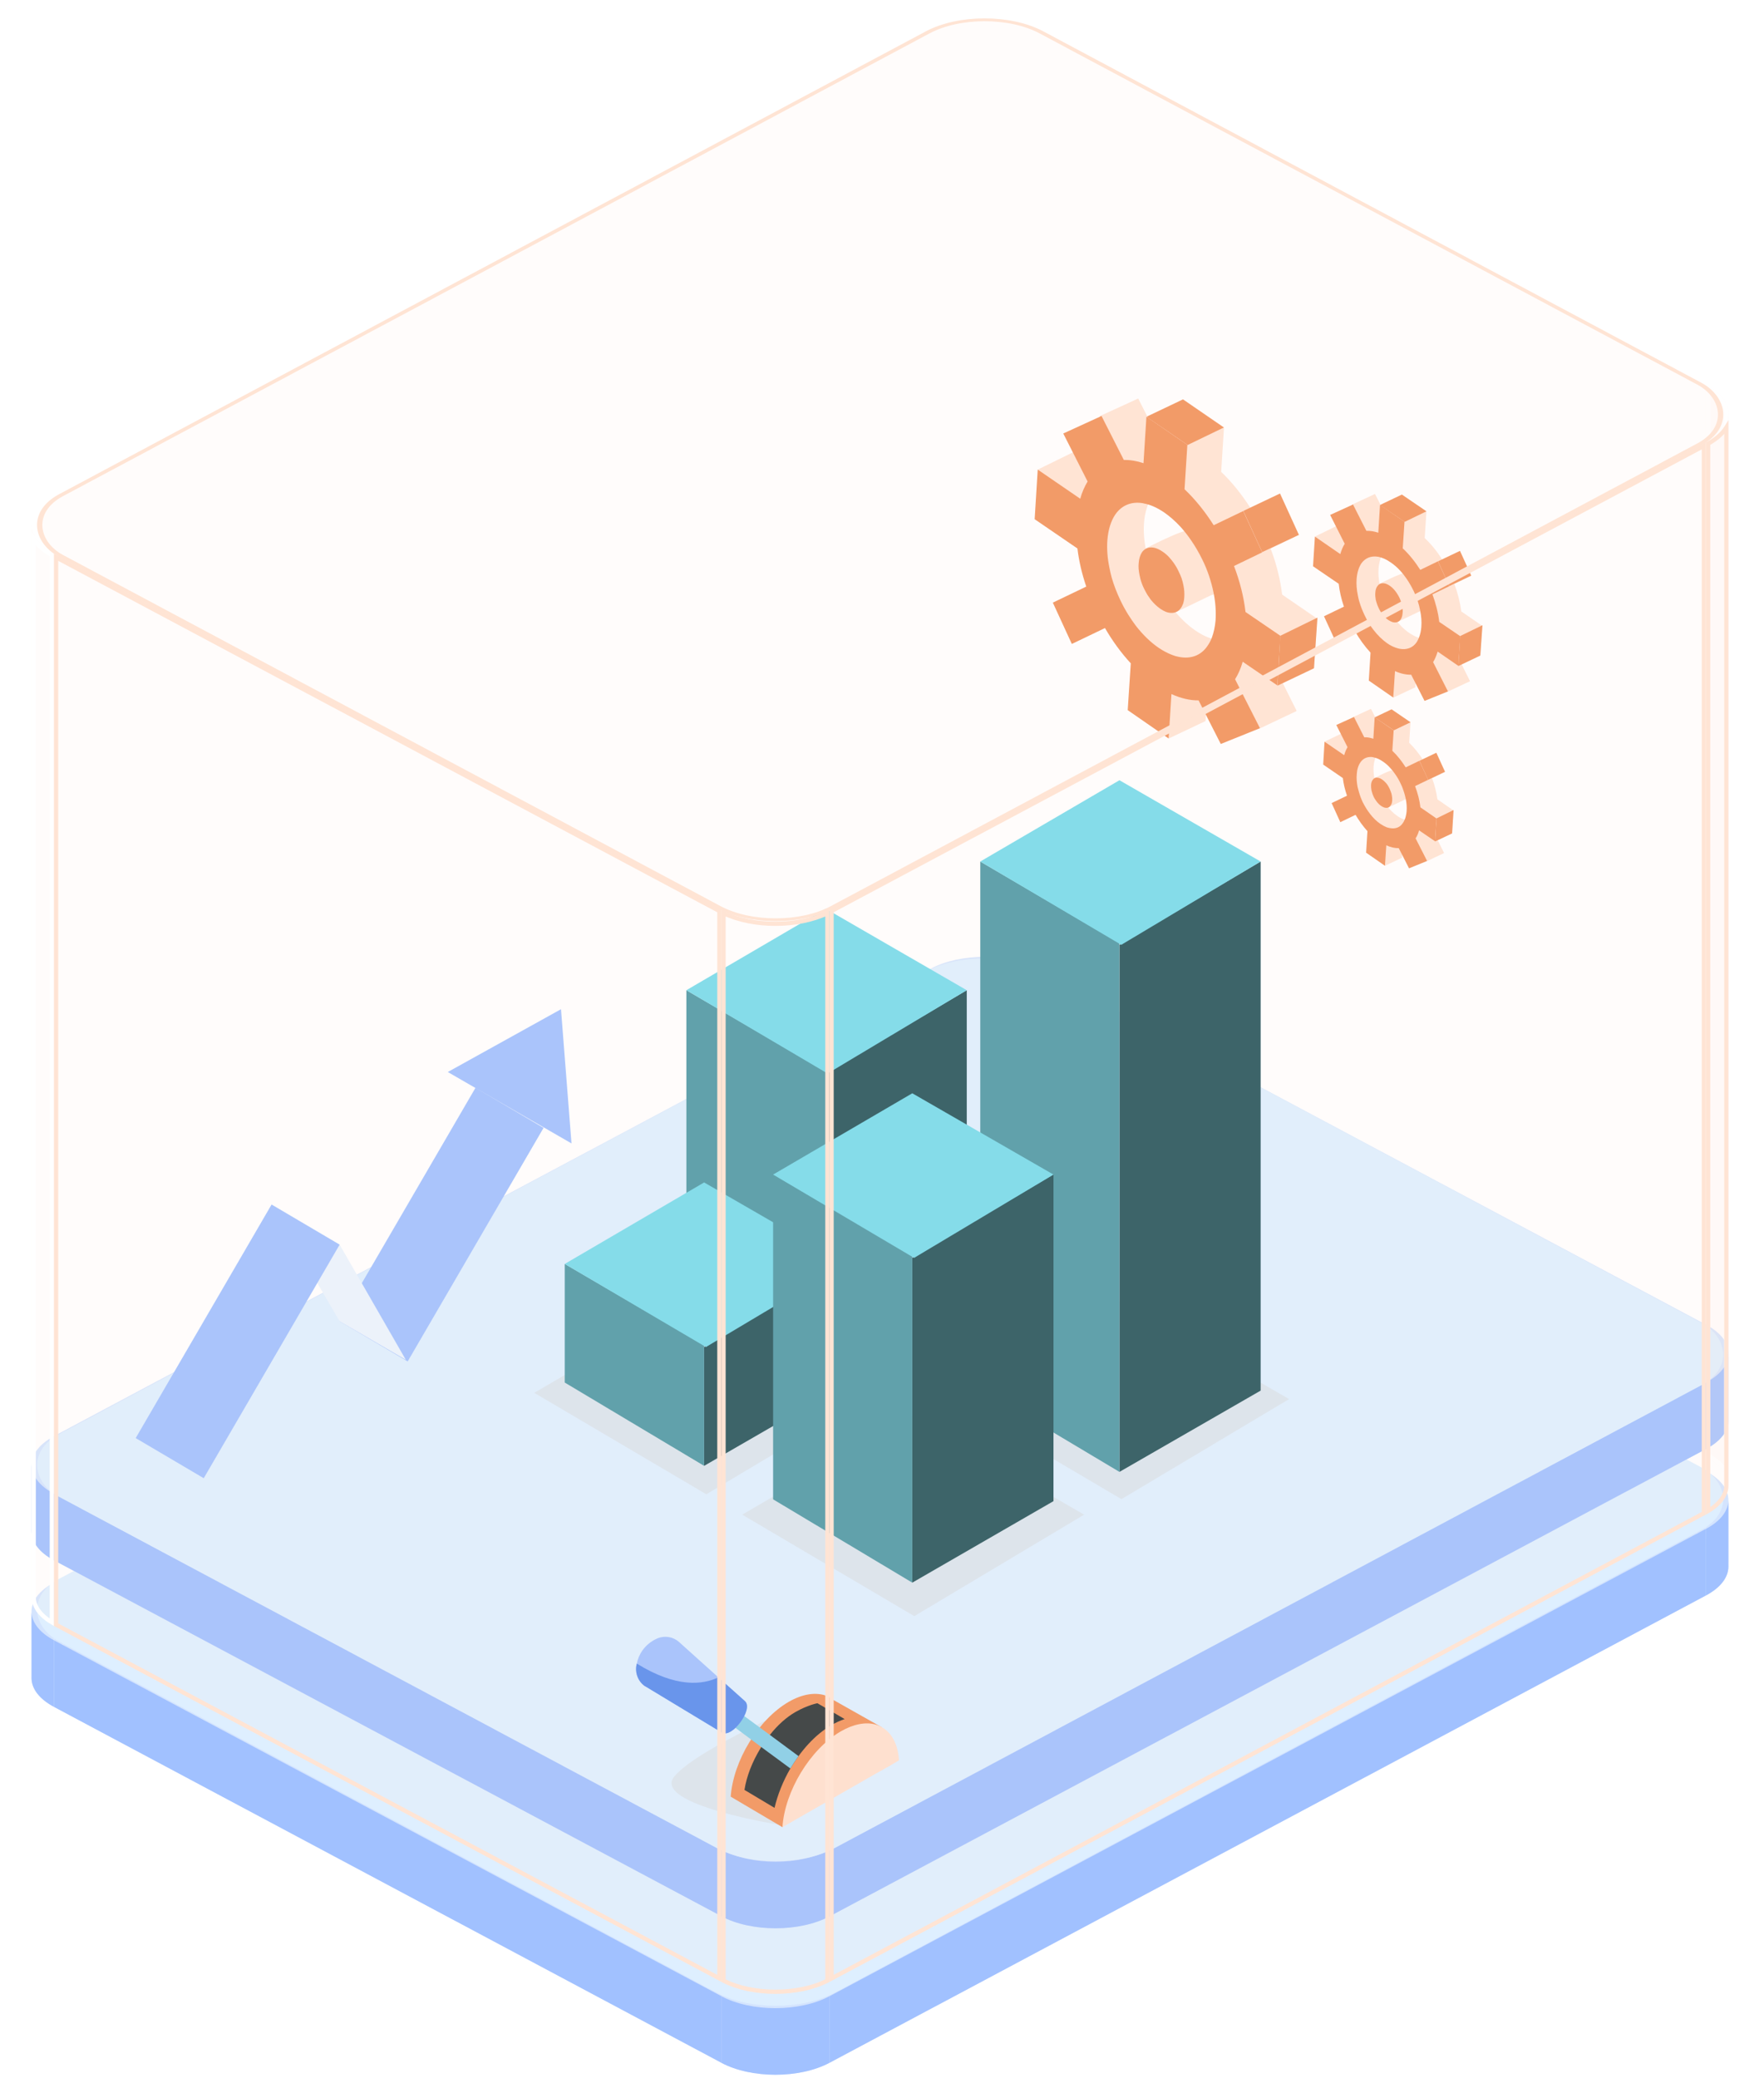 <svg width="208" height="245" viewBox="0 0 208 245" fill="none" xmlns="http://www.w3.org/2000/svg">
<path d="M142.212 63.696C142.391 63.896 142.559 64.112 142.717 64.343C142.937 64.658 143.137 65 143.316 65.368C143.442 65.63 143.547 65.893 143.631 66.156C143.736 66.44 143.815 66.718 143.868 66.992C143.962 67.48 143.994 67.937 143.962 68.379C143.946 68.694 143.883 68.994 143.773 69.246C143.721 69.393 143.652 69.525 143.568 69.64C143.363 69.94 143.095 70.129 142.78 70.192L138.665 72.178L134.897 64.768C134.897 64.768 139.642 62.277 140.368 62.53C140.368 62.53 140.373 62.535 140.383 62.545C140.699 62.593 141.046 62.75 141.392 62.987C141.676 63.176 141.96 63.428 142.212 63.696Z" fill="#FFE4D4"/>
<path fill-rule="evenodd" clip-rule="evenodd" d="M139.153 52.565L139.5 47.079L144.325 50.406L143.994 55.64C145.271 56.854 146.422 58.304 147.431 59.881L150.915 58.21L153.154 63.081L149.827 64.69C150.505 66.471 150.962 68.316 151.183 70.113L155.298 72.935L154.935 78.784L150.852 75.978C150.631 76.751 150.316 77.444 149.953 78.043L152.886 83.814L148.266 85.674L145.649 80.534C144.656 80.55 143.568 80.314 142.449 79.809L142.117 85.028L137.293 81.701L130.703 73.897L128.464 69.025L126.32 59.171L126.682 53.322L131.696 56.759C131.901 56.002 132.201 55.325 132.563 54.741L129.678 49.065L134.203 47L136.836 52.187C137.577 52.171 138.349 52.297 139.153 52.565ZM139.169 57.311C139.159 57.3 139.148 57.3 139.138 57.311C137.782 57.059 136.599 57.5 135.827 58.62C135.322 59.376 134.991 60.417 134.897 61.631C134.818 62.656 134.897 63.744 135.133 64.879C135.207 65.268 135.296 65.657 135.401 66.046C135.653 66.944 136 67.843 136.426 68.726C136.71 69.325 137.02 69.892 137.356 70.428C137.64 70.886 137.939 71.311 138.239 71.721C139.075 72.793 139.989 73.692 140.967 74.354C141.503 74.722 142.023 75.001 142.527 75.19C142.811 75.295 143.084 75.374 143.347 75.426C144.735 75.694 145.933 75.253 146.705 74.118C146.895 73.85 146.012 72.068 146.012 72.068L145.665 71.343L144.735 65.699C144.735 65.699 139.926 57.453 139.169 57.311Z" fill="#FFE4D4"/>
<path d="M148.834 65.1L153.154 63.066L150.931 58.194L146.611 60.244L148.834 65.1Z" fill="#F1935C"/>
<path d="M140.036 52.471L144.309 50.406L139.485 47.095L135.18 49.144L140.036 52.471Z" fill="#F1935C"/>
<path d="M129.883 49.065L134.203 47.016L136.3 51.162L135.622 55.782L132.831 55.593L129.883 49.065Z" fill="#FFE4D4"/>
<path d="M122.363 55.372L127.155 53.023C127.155 53.023 129.158 56.901 129.079 57.122C129 57.343 126.84 60.59 126.84 60.59L122.363 55.372Z" fill="#FFE4D4"/>
<path d="M137.813 87.077L142.133 85.028L142.307 82.71L140.557 81.449L137.577 81.433L137.813 87.077Z" fill="#FFE4D4"/>
<path d="M148.55 85.895L152.87 83.845L150.537 79.084L146.359 77.034L144.262 80.109L148.55 85.895Z" fill="#FFE4D4"/>
<path fill-rule="evenodd" clip-rule="evenodd" d="M145.633 80.093L148.566 85.864L143.946 87.724L141.329 82.584C140.336 82.6 139.264 82.348 138.129 81.843L137.798 87.078L132.973 83.735L133.336 78.217C132.201 76.987 131.176 75.584 130.293 74.055L126.383 75.931L124.144 71.059L128.086 69.167C127.581 67.685 127.219 66.156 127.045 64.674L122 61.221L122.363 55.372L127.376 58.809C127.581 58.052 127.881 57.374 128.243 56.775L125.374 51.115L129.883 49.05L132.516 54.237C133.257 54.221 134.03 54.347 134.834 54.615L135.18 49.129L140.005 52.455L139.674 57.69C140.951 58.903 142.102 60.338 143.111 61.931L146.595 60.259L148.834 65.131L145.507 66.739C146.185 68.521 146.658 70.365 146.863 72.163L150.978 74.969L150.615 80.818L146.532 78.028C146.311 78.8 146.012 79.494 145.633 80.093ZM142.386 76.152C142.575 75.883 142.748 75.568 142.874 75.237C142.874 75.221 142.89 75.221 142.89 75.206C143.111 74.606 143.268 73.913 143.332 73.156C143.395 72.131 143.332 71.028 143.095 69.892C142.969 69.23 142.78 68.568 142.559 67.89C142.349 67.27 142.097 66.655 141.802 66.046C141.377 65.178 140.904 64.359 140.383 63.617C140.005 63.071 139.605 62.566 139.185 62.104C138.57 61.442 137.924 60.874 137.262 60.417C136.426 59.849 135.606 59.487 134.849 59.361C134.839 59.35 134.828 59.345 134.818 59.345C133.462 59.093 132.28 59.55 131.507 60.669C131.002 61.41 130.671 62.451 130.577 63.665C130.498 64.69 130.577 65.793 130.813 66.928C130.887 67.317 130.976 67.706 131.081 68.095C131.334 68.978 131.68 69.877 132.106 70.775C132.39 71.374 132.7 71.942 133.036 72.478C133.32 72.935 133.62 73.361 133.919 73.771C134.755 74.843 135.669 75.742 136.647 76.404C137.183 76.761 137.703 77.034 138.208 77.224C138.491 77.339 138.765 77.418 139.027 77.46C140.415 77.728 141.613 77.302 142.386 76.152Z" fill="#F1935C"/>
<path d="M150.962 74.969L155.345 72.825L154.935 78.8L150.631 80.85L150.962 74.969Z" fill="#F1935C"/>
<path d="M137.072 65.036C136.726 64.8 136.379 64.642 136.063 64.579C136.063 64.579 136.058 64.579 136.048 64.579C135.48 64.469 134.976 64.658 134.645 65.131C134.44 65.462 134.298 65.888 134.266 66.408C134.219 66.834 134.266 67.307 134.361 67.78C134.392 67.948 134.429 68.111 134.471 68.268C134.576 68.657 134.718 69.036 134.897 69.404C135.023 69.656 135.154 69.898 135.291 70.129C135.417 70.318 135.543 70.502 135.669 70.681C136.016 71.122 136.41 71.501 136.82 71.784C137.051 71.942 137.272 72.063 137.482 72.147C137.598 72.189 137.714 72.221 137.829 72.242C138.413 72.352 138.917 72.163 139.248 71.69C139.332 71.574 139.401 71.443 139.453 71.296C139.453 71.296 139.458 71.29 139.469 71.28C139.564 71.028 139.627 70.744 139.642 70.413C139.674 69.987 139.642 69.514 139.548 69.041C139.495 68.757 139.422 68.473 139.327 68.19C139.232 67.927 139.122 67.669 138.996 67.417C138.828 67.049 138.628 66.702 138.397 66.376C138.239 66.156 138.071 65.946 137.892 65.746C137.64 65.462 137.356 65.226 137.072 65.036Z" fill="#F1935C"/>
<path d="M165.341 91.303C165.425 91.387 165.504 91.482 165.578 91.587C165.683 91.734 165.772 91.897 165.846 92.075C165.909 92.191 165.961 92.307 166.003 92.422C166.045 92.559 166.077 92.69 166.098 92.817C166.145 93.037 166.161 93.258 166.145 93.447C166.135 93.605 166.109 93.741 166.066 93.857C166.035 93.931 166.003 93.994 165.972 94.046C165.877 94.172 165.751 94.267 165.609 94.299L163.702 95.213L161.967 91.792C161.967 91.792 164.159 90.641 164.49 90.767C164.648 90.788 164.805 90.856 164.963 90.972C165.099 91.066 165.226 91.177 165.341 91.303Z" fill="#FFE4D4"/>
<path fill-rule="evenodd" clip-rule="evenodd" d="M163.938 86.163L164.096 83.625L166.319 85.17L166.161 87.582C166.744 88.15 167.28 88.812 167.753 89.537L169.362 88.764L170.386 91.019L168.857 91.76C169.172 92.58 169.377 93.431 169.488 94.251L171.38 95.56L171.206 98.256L169.33 96.963C169.225 97.32 169.088 97.641 168.92 97.925L170.26 100.573L168.132 101.441L166.934 99.06C166.476 99.076 165.972 98.965 165.452 98.729L165.294 101.141L163.071 99.596L160.028 96.001L159.003 93.747L158.01 89.206L158.183 86.51L160.485 88.102C160.59 87.745 160.727 87.435 160.895 87.172L159.571 84.555L161.652 83.593L162.866 85.99C163.197 85.99 163.56 86.037 163.938 86.163ZM163.938 88.355C163.938 88.355 163.933 88.355 163.922 88.355C163.292 88.228 162.756 88.433 162.393 88.954C162.157 89.301 162.015 89.789 161.967 90.341C161.936 90.814 161.967 91.319 162.078 91.839C162.109 92.018 162.151 92.196 162.204 92.375C162.314 92.801 162.472 93.211 162.677 93.621C162.803 93.894 162.945 94.157 163.102 94.409C163.229 94.619 163.365 94.814 163.512 94.992C163.891 95.497 164.316 95.907 164.774 96.222C165.015 96.39 165.252 96.516 165.483 96.6C165.62 96.653 165.746 96.69 165.862 96.711C166.508 96.837 167.06 96.632 167.422 96.096C167.501 95.985 167.091 95.15 167.091 95.15L166.934 94.819L166.508 92.217C166.508 92.217 164.285 88.418 163.938 88.355Z" fill="#FFE4D4"/>
<path d="M168.4 91.949L170.386 91.003L169.362 88.764L167.375 89.71L168.4 91.949Z" fill="#F1935C"/>
<path d="M164.348 86.116L166.319 85.17L164.08 83.641L162.094 84.587L164.348 86.116Z" fill="#F1935C"/>
<path d="M159.65 84.539L161.652 83.609L162.614 85.517L162.298 87.645L161.021 87.566L159.65 84.539Z" fill="#FFE4D4"/>
<path d="M156.181 87.456L158.404 86.384C158.404 86.384 159.319 88.165 159.287 88.26C159.24 88.37 158.247 89.868 158.247 89.868L156.181 87.456Z" fill="#FFE4D4"/>
<path d="M163.307 102.087L165.31 101.141L165.389 100.069L164.569 99.486H163.197L163.307 102.087Z" fill="#FFE4D4"/>
<path d="M168.274 101.535L170.26 100.589L169.188 98.398L167.249 97.452L166.287 98.871L168.274 101.535Z" fill="#FFE4D4"/>
<path fill-rule="evenodd" clip-rule="evenodd" d="M166.918 98.855L168.274 101.519L166.145 102.386L164.931 100.006C164.474 100.022 163.985 99.911 163.465 99.675L163.307 102.087L161.084 100.542L161.242 98.004C160.722 97.436 160.249 96.774 159.839 96.08L158.042 96.947L157.017 94.693L158.83 93.826C158.593 93.132 158.42 92.438 158.341 91.744L156.023 90.152L156.181 87.456L158.499 89.048C158.593 88.691 158.725 88.376 158.893 88.102L157.569 85.485L159.65 84.539L160.864 86.936C161.21 86.92 161.573 86.983 161.936 87.109L162.093 84.571L164.332 86.116L164.175 88.528C164.758 89.08 165.294 89.758 165.751 90.483L167.359 89.71L168.4 91.949L166.855 92.69C167.17 93.526 167.391 94.377 167.485 95.197L169.377 96.506L169.22 99.202L167.328 97.909C167.233 98.266 167.097 98.582 166.918 98.855ZM165.42 97.042C165.515 96.916 165.588 96.774 165.641 96.616C165.651 96.616 165.657 96.611 165.657 96.6C165.751 96.332 165.83 96.017 165.861 95.654C165.893 95.181 165.861 94.677 165.751 94.157C165.688 93.852 165.604 93.547 165.499 93.242C165.404 92.948 165.289 92.664 165.152 92.391C164.963 91.981 164.742 91.603 164.49 91.256C164.322 91.003 164.138 90.772 163.938 90.562C163.67 90.262 163.37 89.994 163.055 89.789C162.677 89.521 162.298 89.364 161.951 89.301C161.941 89.29 161.936 89.285 161.936 89.285C161.305 89.174 160.753 89.379 160.406 89.9C160.17 90.247 160.012 90.72 159.981 91.287C159.933 91.76 159.981 92.265 160.075 92.785C160.117 92.964 160.165 93.142 160.217 93.321C160.333 93.741 160.485 94.157 160.674 94.567C160.811 94.84 160.958 95.103 161.116 95.355C161.242 95.555 161.379 95.749 161.526 95.938C161.904 96.443 162.33 96.853 162.771 97.152C163.024 97.32 163.265 97.452 163.497 97.546C163.623 97.588 163.749 97.62 163.875 97.641C164.521 97.767 165.073 97.578 165.42 97.042Z" fill="#F1935C"/>
<path d="M169.377 96.506L171.395 95.513L171.222 98.272L169.22 99.218L169.377 96.506Z" fill="#F1935C"/>
<path d="M162.976 91.918C162.808 91.802 162.65 91.734 162.503 91.713C162.503 91.702 162.503 91.702 162.503 91.713C162.235 91.65 161.999 91.744 161.857 91.965C161.747 92.107 161.683 92.312 161.668 92.548C161.657 92.748 161.673 92.958 161.715 93.179C161.736 93.253 161.757 93.332 161.778 93.416C161.82 93.584 161.883 93.757 161.967 93.936C162.02 94.052 162.083 94.162 162.156 94.267C162.209 94.351 162.267 94.435 162.33 94.519C162.488 94.724 162.661 94.898 162.85 95.024C162.955 95.097 163.06 95.155 163.165 95.197C163.218 95.218 163.271 95.234 163.323 95.245C163.591 95.292 163.828 95.213 163.97 94.976C164.012 94.924 164.043 94.866 164.064 94.803C164.064 94.803 164.069 94.803 164.08 94.803C164.122 94.687 164.148 94.551 164.159 94.393C164.175 94.204 164.159 93.983 164.111 93.762C164.09 93.636 164.054 93.505 164.001 93.368C163.959 93.253 163.912 93.132 163.859 93.006C163.775 92.838 163.686 92.68 163.591 92.533C163.518 92.428 163.439 92.333 163.355 92.249C163.229 92.112 163.102 92.002 162.976 91.918Z" fill="#F1935C"/>
<path d="M166.934 68.269C167.039 68.384 167.138 68.51 167.233 68.647C167.37 68.836 167.491 69.041 167.596 69.262C167.669 69.419 167.732 69.572 167.785 69.719C167.837 69.898 167.885 70.071 167.927 70.239C167.974 70.523 168.006 70.791 167.974 71.059C167.964 71.248 167.927 71.422 167.864 71.579C167.832 71.674 167.79 71.753 167.738 71.816C167.627 71.989 167.454 72.1 167.265 72.147L164.805 73.329L162.551 68.899C162.551 68.899 165.388 67.417 165.83 67.559C166.019 67.606 166.224 67.685 166.445 67.827C166.613 67.953 166.776 68.1 166.934 68.269Z" fill="#FFE4D4"/>
<path fill-rule="evenodd" clip-rule="evenodd" d="M165.105 61.599L165.31 58.304L168.195 60.307L167.99 63.444C168.762 64.169 169.456 65.021 170.055 65.983L172.136 64.973L173.477 67.89L171.49 68.852C171.884 69.924 172.168 71.028 172.31 72.1L174.769 73.787L174.549 77.287L172.105 75.616C171.963 76.073 171.79 76.499 171.569 76.845L173.319 80.314L170.56 81.418L168.983 78.343C168.4 78.359 167.738 78.201 167.076 77.902L166.871 81.023L163.985 79.037L160.044 74.37L158.704 71.438L157.411 65.557L157.632 62.041L160.627 64.106C160.753 63.649 160.927 63.239 161.147 62.892L159.429 59.503L162.125 58.257L163.702 61.363C164.159 61.363 164.616 61.442 165.105 61.599ZM165.105 64.437C165.105 64.427 165.099 64.427 165.089 64.437C164.269 64.28 163.575 64.548 163.102 65.226C162.803 65.667 162.614 66.298 162.551 67.023C162.503 67.638 162.551 68.284 162.693 68.962C162.735 69.194 162.787 69.425 162.85 69.656C163.008 70.192 163.213 70.744 163.465 71.264C163.633 71.621 163.817 71.963 164.017 72.289C164.185 72.562 164.364 72.82 164.553 73.061C165.042 73.708 165.593 74.244 166.177 74.638C166.503 74.859 166.818 75.027 167.123 75.143C167.291 75.206 167.454 75.253 167.612 75.284C168.447 75.442 169.157 75.174 169.63 74.496C169.74 74.338 169.204 73.266 169.204 73.266L168.999 72.841L168.447 69.451C168.447 69.451 165.562 64.516 165.105 64.437Z" fill="#FFE4D4"/>
<path d="M170.891 69.104L173.476 67.874L172.152 64.958L169.566 66.187L170.891 69.104Z" fill="#F1935C"/>
<path d="M165.625 61.536L168.195 60.291L165.294 58.32L162.708 59.55L165.625 61.536Z" fill="#F1935C"/>
<path d="M159.539 59.487L162.125 58.273L163.386 60.748L162.992 63.523L161.321 63.413L159.539 59.487Z" fill="#FFE4D4"/>
<path d="M155.046 63.271L157.915 61.868C157.915 61.868 159.114 64.185 159.066 64.327C159.019 64.453 157.726 66.392 157.726 66.392L155.046 63.271Z" fill="#FFE4D4"/>
<path d="M164.301 82.253L166.886 81.039L166.997 79.636L165.94 78.895L164.159 78.879L164.301 82.253Z" fill="#FFE4D4"/>
<path d="M170.733 81.544L173.319 80.33L171.916 77.46L169.409 76.246L168.147 78.075L170.733 81.544Z" fill="#FFE4D4"/>
<path fill-rule="evenodd" clip-rule="evenodd" d="M168.983 78.075L170.733 81.528L167.974 82.647L166.398 79.557C165.814 79.573 165.152 79.431 164.49 79.132L164.285 82.253L161.4 80.251L161.605 76.956C160.927 76.215 160.312 75.379 159.792 74.465L157.458 75.584L156.118 72.667L158.467 71.532C158.168 70.649 157.947 69.735 157.852 68.836L154.825 66.771L155.046 63.271L158.041 65.336C158.168 64.879 158.341 64.469 158.562 64.122L156.843 60.717L159.539 59.487L161.116 62.593C161.573 62.577 162.03 62.656 162.519 62.813L162.724 59.534L165.609 61.521L165.404 64.658C166.177 65.383 166.87 66.251 167.47 67.197L169.551 66.188L170.891 69.12L168.904 70.082C169.298 71.154 169.582 72.257 169.708 73.329L172.184 75.016L171.963 78.517L169.519 76.83C169.377 77.303 169.204 77.713 168.983 78.075ZM167.044 75.726C167.149 75.558 167.244 75.369 167.328 75.158C167.328 75.158 167.328 75.153 167.328 75.143C167.47 74.796 167.564 74.37 167.596 73.913C167.643 73.314 167.596 72.652 167.454 71.974C167.38 71.574 167.275 71.175 167.139 70.775C167.012 70.397 166.86 70.029 166.681 69.672C166.429 69.151 166.145 68.663 165.83 68.206C165.609 67.88 165.373 67.58 165.12 67.307C164.758 66.913 164.364 66.566 163.954 66.298C163.465 65.951 162.976 65.746 162.519 65.651C162.519 65.651 162.514 65.651 162.503 65.651C161.683 65.51 160.99 65.778 160.517 66.44C160.217 66.897 160.028 67.512 159.965 68.237C159.918 68.852 159.965 69.514 160.107 70.192C160.149 70.423 160.201 70.654 160.265 70.886C160.422 71.422 160.627 71.958 160.879 72.494C161.048 72.851 161.231 73.193 161.431 73.519C161.599 73.792 161.778 74.049 161.967 74.291C162.456 74.922 163.008 75.458 163.591 75.868C163.917 76.089 164.232 76.251 164.537 76.357C164.705 76.42 164.868 76.467 165.026 76.499C165.861 76.656 166.571 76.404 167.044 75.726Z" fill="#F1935C"/>
<path d="M172.168 75.001L174.801 73.724L174.549 77.302L171.963 78.532L172.168 75.001Z" fill="#F1935C"/>
<path d="M163.859 69.057C163.638 68.915 163.433 68.82 163.244 68.789C162.897 68.726 162.598 68.836 162.409 69.12C162.267 69.309 162.188 69.577 162.172 69.877C162.141 70.145 162.172 70.413 162.219 70.712C162.24 70.807 162.267 70.901 162.298 70.996C162.361 71.227 162.445 71.453 162.551 71.674C162.624 71.832 162.703 71.979 162.787 72.115C162.861 72.231 162.934 72.336 163.008 72.431C163.228 72.715 163.449 72.935 163.701 73.109C163.838 73.193 163.969 73.261 164.096 73.314C164.169 73.345 164.237 73.366 164.301 73.377C164.663 73.44 164.963 73.329 165.152 73.046C165.204 72.972 165.247 72.893 165.278 72.809C165.278 72.809 165.278 72.804 165.278 72.793C165.341 72.646 165.378 72.473 165.388 72.273C165.42 72.021 165.388 71.737 165.341 71.453C165.299 71.285 165.252 71.117 165.199 70.949C165.147 70.791 165.084 70.633 165.01 70.476C164.905 70.255 164.784 70.05 164.647 69.861C164.553 69.724 164.453 69.598 164.348 69.483C164.19 69.314 164.027 69.172 163.859 69.057Z" fill="#F1935C"/>
<path d="M122.451 139.351C118.931 137.474 113.225 137.474 109.705 139.351L6.353 194.461C4.594 195.4 3.714 196.629 3.714 197.859C3.714 199.089 4.593 200.319 6.353 201.257L85.066 243.229C88.585 245.106 94.291 245.106 97.811 243.229L201.163 188.119C202.922 187.181 203.802 185.951 203.802 184.721C203.803 183.491 202.923 182.261 201.163 181.323L122.451 139.351Z" fill="#D4E4FE"/>
<path d="M122.454 131.501C118.934 129.625 113.228 129.625 109.709 131.501V139.354C113.228 137.477 118.934 137.477 122.454 139.354V131.501Z" fill="#D4E4FE"/>
<path d="M122.445 131.5L201.157 173.472V181.325L122.445 139.353V131.5Z" fill="#D4E4FE"/>
<path d="M6.357 186.611L109.709 131.5V139.353L6.357 194.463V186.611Z" fill="#D4E4FE"/>
<path d="M201.163 173.477C202.923 174.415 203.803 175.645 203.802 176.875L203.802 184.727C203.802 183.497 202.922 182.268 201.163 181.33V173.477Z" fill="#D4E4FE"/>
<path d="M203.802 176.872C203.802 178.102 202.922 179.332 201.163 180.27V188.122C202.922 187.184 203.802 185.955 203.802 184.725V176.872Z" fill="#A1C1FF"/>
<path d="M3.718 190.012C3.718 188.782 4.598 187.553 6.357 186.614V194.467C4.598 195.405 3.718 196.635 3.718 197.865V190.012Z" fill="#D4E4FE"/>
<path d="M6.357 193.406C4.598 192.467 3.718 191.238 3.718 190.008V197.86C3.717 199.09 4.597 200.32 6.357 201.258V193.406Z" fill="#A1C1FF"/>
<path d="M201.157 180.272L97.805 235.383V243.235L201.157 188.125V180.272Z" fill="#A1C1FF"/>
<path d="M85.071 235.382L6.359 193.41V201.263L85.071 243.234V235.382Z" fill="#A1C1FF"/>
<path d="M97.805 235.382C94.286 237.258 88.58 237.258 85.06 235.382V243.234C88.58 245.111 94.286 245.111 97.805 243.234V235.382Z" fill="#A1C1FF"/>
<rect width="131.571" height="103.647" rx="7.862" transform="matrix(-0.882 0.471 0.882 0.471 116.097 127.892)" fill="#DEEFFF"/>
<path d="M122.466 122.081C118.946 120.204 113.24 120.204 109.721 122.081L6.369 177.191C4.609 178.13 3.729 179.359 3.729 180.589C3.729 181.819 4.609 183.049 6.369 183.987L85.081 225.959C88.6 227.836 94.306 227.836 97.826 225.959L201.178 170.849C202.938 169.911 203.817 168.681 203.818 167.451C203.818 166.221 202.938 164.991 201.178 164.053L122.466 122.081Z" fill="#D4E4FE"/>
<path d="M122.469 114.231C118.949 112.355 113.243 112.355 109.724 114.231V122.084C113.243 120.207 118.949 120.207 122.469 122.084V114.231Z" fill="#D4E4FE"/>
<path d="M122.455 114.23L201.167 156.202V164.055L122.455 122.083V114.23Z" fill="#D4E4FE"/>
<path d="M6.362 169.34L109.714 114.23V122.083L6.362 177.193V169.34Z" fill="#D4E4FE"/>
<path d="M201.178 156.204C202.938 157.143 203.818 158.373 203.818 159.603L203.818 167.455C203.817 166.225 202.938 164.995 201.178 164.057V156.204Z" fill="#D4E4FE"/>
<path d="M203.818 159.602C203.817 160.832 202.938 162.061 201.178 163V170.852C202.938 169.914 203.817 168.684 203.818 167.455V159.602Z" fill="#A1C1FF"/>
<path d="M3.733 172.739C3.733 171.51 4.613 170.28 6.372 169.342V177.194C4.613 178.133 3.733 179.362 3.733 180.592V172.739Z" fill="#D4E4FE"/>
<path d="M6.372 176.136C4.613 175.197 3.733 173.968 3.733 172.738V180.59C3.732 181.82 4.612 183.05 6.372 183.988V176.136Z" fill="#A1C1FF"/>
<path d="M201.167 163.002L97.816 218.113V225.965L201.167 170.855V163.002Z" fill="#A1C1FF"/>
<path d="M85.086 218.107L6.374 176.135V183.987L85.086 225.959V218.107Z" fill="#A1C1FF"/>
<path d="M97.821 218.112C94.301 219.988 88.595 219.988 85.075 218.112V225.964C88.595 227.841 94.301 227.841 97.821 225.964V218.112Z" fill="#A1C1FF"/>
<rect width="131.571" height="103.647" rx="7.862" transform="matrix(-0.882 0.471 0.882 0.471 116.097 110.835)" fill="#DEEFFF"/>
<path d="M97.368 126.582V151.437L113.994 141.828V116.759L97.368 126.582Z" fill="#28565D"/>
<path d="M80.934 116.759V141.614L97.368 151.437V126.368L80.934 116.759Z" fill="#509AA6"/>
<path d="M80.934 116.759L97.368 107.151L113.994 116.759L97.582 126.582L80.934 116.759Z" fill="#78DBEB"/>
<g style="mix-blend-mode:multiply">
<path d="M112.209 164.97L131.974 153.411L152 164.97L132.236 176.767L112.209 164.97Z" fill="#D9E4ED"/>
</g>
<path d="M131.998 111.408V173.556L148.647 163.971V101.585L131.998 111.408Z" fill="#28565D"/>
<path d="M115.587 101.585V163.757L131.998 173.556V111.194L115.587 101.585Z" fill="#509AA6"/>
<path d="M115.587 101.585L131.998 92L148.647 101.585L132.212 111.408L115.587 101.585Z" fill="#78DBEB"/>
<g style="mix-blend-mode:multiply">
<path d="M63 164.233L83.026 152.531L103.314 164.233L83.288 176.196L63 164.233Z" fill="#D9E4ED"/>
</g>
<path d="M83.026 158.834V172.843L99.675 163.234V149.035L83.026 158.834Z" fill="#28565D"/>
<path d="M66.591 149.035V163.02L83.026 172.843V158.62L66.591 149.035Z" fill="#509AA6"/>
<path d="M66.591 149.035L83.026 139.426L99.675 149.035L83.24 158.834L66.591 149.035Z" fill="#78DBEB"/>
<g style="mix-blend-mode:multiply">
<path d="M87.521 178.598L107.547 166.896L127.835 178.598L107.809 190.562L87.521 178.598Z" fill="#D9E4ED"/>
</g>
<path d="M107.571 148.321V186.614L124.22 177.005V138.498L107.571 148.321Z" fill="#28565D"/>
<path d="M91.16 138.498V176.791L107.571 186.614V148.107L91.16 138.498Z" fill="#509AA6"/>
<path d="M91.16 138.498L107.571 128.913L124.22 138.498L107.785 148.321L91.16 138.498Z" fill="#78DBEB"/>
<g style="mix-blend-mode:multiply">
<path d="M92.124 215.204C92.124 215.204 76.682 212.786 79.539 209.433C82.37 206.081 95.696 200.393 95.696 200.393L92.124 215.204Z" fill="#D9E4ED"/>
</g>
<path d="M86.161 211.852C86.464 207.62 89.404 202.757 93.003 200.668C94.679 199.707 96.218 199.514 97.427 199.954L97.537 200.009C97.757 200.1 97.968 200.219 98.169 200.366C98.169 200.366 98.169 200.375 98.169 200.393L103.967 203.663L96.74 209.461L92.261 215.451L86.161 211.852Z" fill="#F1935C"/>
<path d="M99.131 204.158C100.642 203.279 102.071 203.031 103.197 203.334C104.791 203.773 105.863 205.257 106 207.565L104.901 208.225L103.225 209.159L95.036 213.857L93.937 214.489L92.261 215.451C92.536 211.22 95.504 206.274 99.131 204.158Z" fill="#FEE0CE"/>
<path d="M99.598 202.702C97.482 203.416 95.614 205.065 94.157 207.07C93.809 207.547 93.489 208.032 93.195 208.527C92.316 210.038 91.684 211.659 91.327 213.17L87.782 211.055C88.03 209.461 88.689 207.757 89.678 206.136C89.697 206.1 89.724 206.054 89.761 205.999C90.072 205.486 90.411 205.01 90.778 204.57C91.684 203.416 92.756 202.454 93.828 201.85C95.229 201.053 96.383 200.833 96.383 200.833L99.598 202.702Z" fill="#31393A"/>
<path d="M94.157 207.07C93.809 207.547 93.489 208.032 93.196 208.527L89.761 205.999L86.738 203.746L78.907 197.948L78.468 197.618L79.484 196.244L82.397 198.388L87.755 202.344L90.778 204.57L94.157 207.07Z" fill="#85CEE8"/>
<path d="M80.061 193.607L84.705 197.783L87.838 200.586C88.882 201.52 86.326 205.01 85.117 204.295L76.16 198.882C76.105 198.846 76.04 198.809 75.967 198.772C75.308 198.278 74.951 197.453 75.005 196.629C75.024 196.464 75.051 196.309 75.088 196.162C75.198 195.612 75.418 195.09 75.72 194.651C76.16 194.019 76.792 193.497 77.506 193.194L77.561 193.167C78.413 192.837 79.374 193.002 80.061 193.607Z" fill="#A1C1FF"/>
<path d="M84.705 197.783L87.838 200.586C88.882 201.52 86.326 205.01 85.117 204.295L76.16 198.882C76.105 198.846 76.04 198.809 75.967 198.772C75.308 198.278 74.951 197.453 75.005 196.629C75.024 196.464 75.051 196.309 75.088 196.162C79.759 199.047 82.864 198.662 84.705 197.783Z" fill="#598DED"/>
<path d="M48.071 160.531L64.093 132.992L56.069 128.262L40.047 155.801L48.071 160.531Z" fill="#A1C1FF"/>
<path d="M32.023 142.031L40.047 155.801L47.848 160.333L40.047 146.761L32.023 142.031Z" fill="#EAF4FE"/>
<path d="M24.024 174.3L40.047 146.761L32.023 142.031L16 169.57L24.024 174.3Z" fill="#A1C1FF"/>
<path d="M52.8 126.405L67.387 134.825L66.149 119L52.8 126.405Z" fill="#A1C1FF"/>
<g filter="url(#filter0_i_214_6527)">
<path d="M201.168 45.362C202.928 46.3 203.808 47.53 203.807 48.76L203.807 175.187C203.807 173.958 202.927 172.728 201.168 171.79V45.362Z" fill="#FFE4D4" fill-opacity="0.1"/>
</g>
<path d="M203.557 48.76V48.76C203.558 47.743 202.882 46.672 201.418 45.791V171.641C202.397 172.185 203.119 172.831 203.557 173.533V48.76Z" stroke="white" stroke-width="0.5"/>
<g filter="url(#filter1_i_214_6527)">
<path d="M203.808 48.76C203.807 49.989 202.928 51.219 201.168 52.157V178.585C202.928 177.647 203.807 176.417 203.808 175.188V48.76Z" fill="#FFE4D4" fill-opacity="0.1"/>
</g>
<path d="M201.418 178.156C202.882 177.276 203.557 176.205 203.558 175.188V50.414C203.119 51.116 202.397 51.762 201.418 52.306V178.156Z" stroke="#FFE4D4" stroke-width="0.5"/>
<g filter="url(#filter2_i_214_6527)">
<path d="M6.362 65.296C4.603 64.357 3.723 63.128 3.723 61.898V188.325C3.722 189.555 4.602 190.785 6.362 191.724V65.296Z" fill="#FFE4D4" fill-opacity="0.1"/>
</g>
<path d="M6.112 65.444C5.133 64.9 4.412 64.254 3.973 63.553V188.325C3.973 189.343 4.648 190.414 6.112 191.295V65.444Z" stroke="white" stroke-width="0.5"/>
<g filter="url(#filter3_i_214_6527)">
<path d="M201.157 52.157L97.805 107.268V233.696L201.157 178.585V52.157Z" fill="#FFE4D4" fill-opacity="0.1"/>
</g>
<path d="M200.907 178.435V52.574L98.055 107.418V233.279L200.907 178.435Z" stroke="#FFE4D4" stroke-width="0.5"/>
<g filter="url(#filter4_i_214_6527)">
<path d="M85.076 107.269L6.364 65.297V191.725L85.076 233.697V107.269Z" fill="#FFE4D4" fill-opacity="0.1"/>
</g>
<path d="M84.826 233.281V107.419L6.614 65.714V191.575L84.826 233.281Z" stroke="#FFE4D4" stroke-width="0.5"/>
<g filter="url(#filter5_i_214_6527)">
<path d="M97.811 107.269C94.291 109.146 88.585 109.146 85.065 107.269V233.697C88.585 235.574 94.291 235.574 97.811 233.697V107.269Z" fill="#FFE4D4" fill-opacity="0.1"/>
</g>
<path d="M97.561 233.546V107.675C95.81 108.513 93.618 108.927 91.438 108.927C89.258 108.927 87.066 108.513 85.315 107.675V233.546C87.013 234.414 89.219 234.855 91.438 234.855C93.657 234.855 95.863 234.414 97.561 233.546Z" stroke="#FFE4D4" stroke-width="0.5"/>
<g filter="url(#filter6_i_214_6527)">
<rect width="131.571" height="103.647" rx="7.862" transform="matrix(-0.882 0.471 0.882 0.471 116.097 0)" fill="#FFE4D4" fill-opacity="0.1"/>
</g>
<rect x="1.49012e-08" y="0.235" width="131.071" height="103.147" rx="7.612" transform="matrix(-0.882 0.471 0.882 0.471 115.889 0.125)" stroke="#FFE4D4" stroke-width="0.5"/>
<defs>
<filter id="filter0_i_214_6527" x="201.168" y="45.362" width="2.64" height="129.826" filterUnits="userSpaceOnUse" color-interpolation-filters="sRGB">
<feFlood flood-opacity="0" result="BackgroundImageFix"/>
<feBlend mode="normal" in="SourceGraphic" in2="BackgroundImageFix" result="shape"/>
<feColorMatrix in="SourceAlpha" type="matrix" values="0 0 0 0 0 0 0 0 0 0 0 0 0 0 0 0 0 0 127 0" result="hardAlpha"/>
<feOffset/>
<feGaussianBlur stdDeviation="9.084"/>
<feComposite in2="hardAlpha" operator="arithmetic" k2="-1" k3="1"/>
<feColorMatrix type="matrix" values="0 0 0 0 1 0 0 0 0 1 0 0 0 0 1 0 0 0 1 0"/>
<feBlend mode="normal" in2="shape" result="effect1_innerShadow_214_6527"/>
</filter>
<filter id="filter1_i_214_6527" x="201.168" y="48.76" width="2.64" height="129.826" filterUnits="userSpaceOnUse" color-interpolation-filters="sRGB">
<feFlood flood-opacity="0" result="BackgroundImageFix"/>
<feBlend mode="normal" in="SourceGraphic" in2="BackgroundImageFix" result="shape"/>
<feColorMatrix in="SourceAlpha" type="matrix" values="0 0 0 0 0 0 0 0 0 0 0 0 0 0 0 0 0 0 127 0" result="hardAlpha"/>
<feOffset/>
<feGaussianBlur stdDeviation="9.084"/>
<feComposite in2="hardAlpha" operator="arithmetic" k2="-1" k3="1"/>
<feColorMatrix type="matrix" values="0 0 0 0 1 0 0 0 0 1 0 0 0 0 1 0 0 0 1 0"/>
<feBlend mode="normal" in2="shape" result="effect1_innerShadow_214_6527"/>
</filter>
<filter id="filter2_i_214_6527" x="3.723" y="61.898" width="2.64" height="129.826" filterUnits="userSpaceOnUse" color-interpolation-filters="sRGB">
<feFlood flood-opacity="0" result="BackgroundImageFix"/>
<feBlend mode="normal" in="SourceGraphic" in2="BackgroundImageFix" result="shape"/>
<feColorMatrix in="SourceAlpha" type="matrix" values="0 0 0 0 0 0 0 0 0 0 0 0 0 0 0 0 0 0 127 0" result="hardAlpha"/>
<feOffset/>
<feGaussianBlur stdDeviation="9.084"/>
<feComposite in2="hardAlpha" operator="arithmetic" k2="-1" k3="1"/>
<feColorMatrix type="matrix" values="0 0 0 0 1 0 0 0 0 1 0 0 0 0 1 0 0 0 1 0"/>
<feBlend mode="normal" in2="shape" result="effect1_innerShadow_214_6527"/>
</filter>
<filter id="filter3_i_214_6527" x="97.805" y="52.157" width="103.352" height="181.538" filterUnits="userSpaceOnUse" color-interpolation-filters="sRGB">
<feFlood flood-opacity="0" result="BackgroundImageFix"/>
<feBlend mode="normal" in="SourceGraphic" in2="BackgroundImageFix" result="shape"/>
<feColorMatrix in="SourceAlpha" type="matrix" values="0 0 0 0 0 0 0 0 0 0 0 0 0 0 0 0 0 0 127 0" result="hardAlpha"/>
<feOffset/>
<feGaussianBlur stdDeviation="9.084"/>
<feComposite in2="hardAlpha" operator="arithmetic" k2="-1" k3="1"/>
<feColorMatrix type="matrix" values="0 0 0 0 1 0 0 0 0 1 0 0 0 0 1 0 0 0 1 0"/>
<feBlend mode="normal" in2="shape" result="effect1_innerShadow_214_6527"/>
</filter>
<filter id="filter4_i_214_6527" x="6.364" y="65.297" width="78.712" height="168.4" filterUnits="userSpaceOnUse" color-interpolation-filters="sRGB">
<feFlood flood-opacity="0" result="BackgroundImageFix"/>
<feBlend mode="normal" in="SourceGraphic" in2="BackgroundImageFix" result="shape"/>
<feColorMatrix in="SourceAlpha" type="matrix" values="0 0 0 0 0 0 0 0 0 0 0 0 0 0 0 0 0 0 127 0" result="hardAlpha"/>
<feOffset/>
<feGaussianBlur stdDeviation="9.084"/>
<feComposite in2="hardAlpha" operator="arithmetic" k2="-1" k3="1"/>
<feColorMatrix type="matrix" values="0 0 0 0 1 0 0 0 0 1 0 0 0 0 1 0 0 0 1 0"/>
<feBlend mode="normal" in2="shape" result="effect1_innerShadow_214_6527"/>
</filter>
<filter id="filter5_i_214_6527" x="85.065" y="107.269" width="12.745" height="127.836" filterUnits="userSpaceOnUse" color-interpolation-filters="sRGB">
<feFlood flood-opacity="0" result="BackgroundImageFix"/>
<feBlend mode="normal" in="SourceGraphic" in2="BackgroundImageFix" result="shape"/>
<feColorMatrix in="SourceAlpha" type="matrix" values="0 0 0 0 0 0 0 0 0 0 0 0 0 0 0 0 0 0 127 0" result="hardAlpha"/>
<feOffset/>
<feGaussianBlur stdDeviation="9.084"/>
<feComposite in2="hardAlpha" operator="arithmetic" k2="-1" k3="1"/>
<feColorMatrix type="matrix" values="0 0 0 0 1 0 0 0 0 1 0 0 0 0 1 0 0 0 1 0"/>
<feBlend mode="normal" in2="shape" result="effect1_innerShadow_214_6527"/>
</filter>
<filter id="filter6_i_214_6527" x="4.063" y="2.167" width="199.427" height="106.34" filterUnits="userSpaceOnUse" color-interpolation-filters="sRGB">
<feFlood flood-opacity="0" result="BackgroundImageFix"/>
<feBlend mode="normal" in="SourceGraphic" in2="BackgroundImageFix" result="shape"/>
<feColorMatrix in="SourceAlpha" type="matrix" values="0 0 0 0 0 0 0 0 0 0 0 0 0 0 0 0 0 0 127 0" result="hardAlpha"/>
<feOffset/>
<feGaussianBlur stdDeviation="9.084"/>
<feComposite in2="hardAlpha" operator="arithmetic" k2="-1" k3="1"/>
<feColorMatrix type="matrix" values="0 0 0 0 1 0 0 0 0 1 0 0 0 0 1 0 0 0 1 0"/>
<feBlend mode="normal" in2="shape" result="effect1_innerShadow_214_6527"/>
</filter>
</defs>
</svg>
